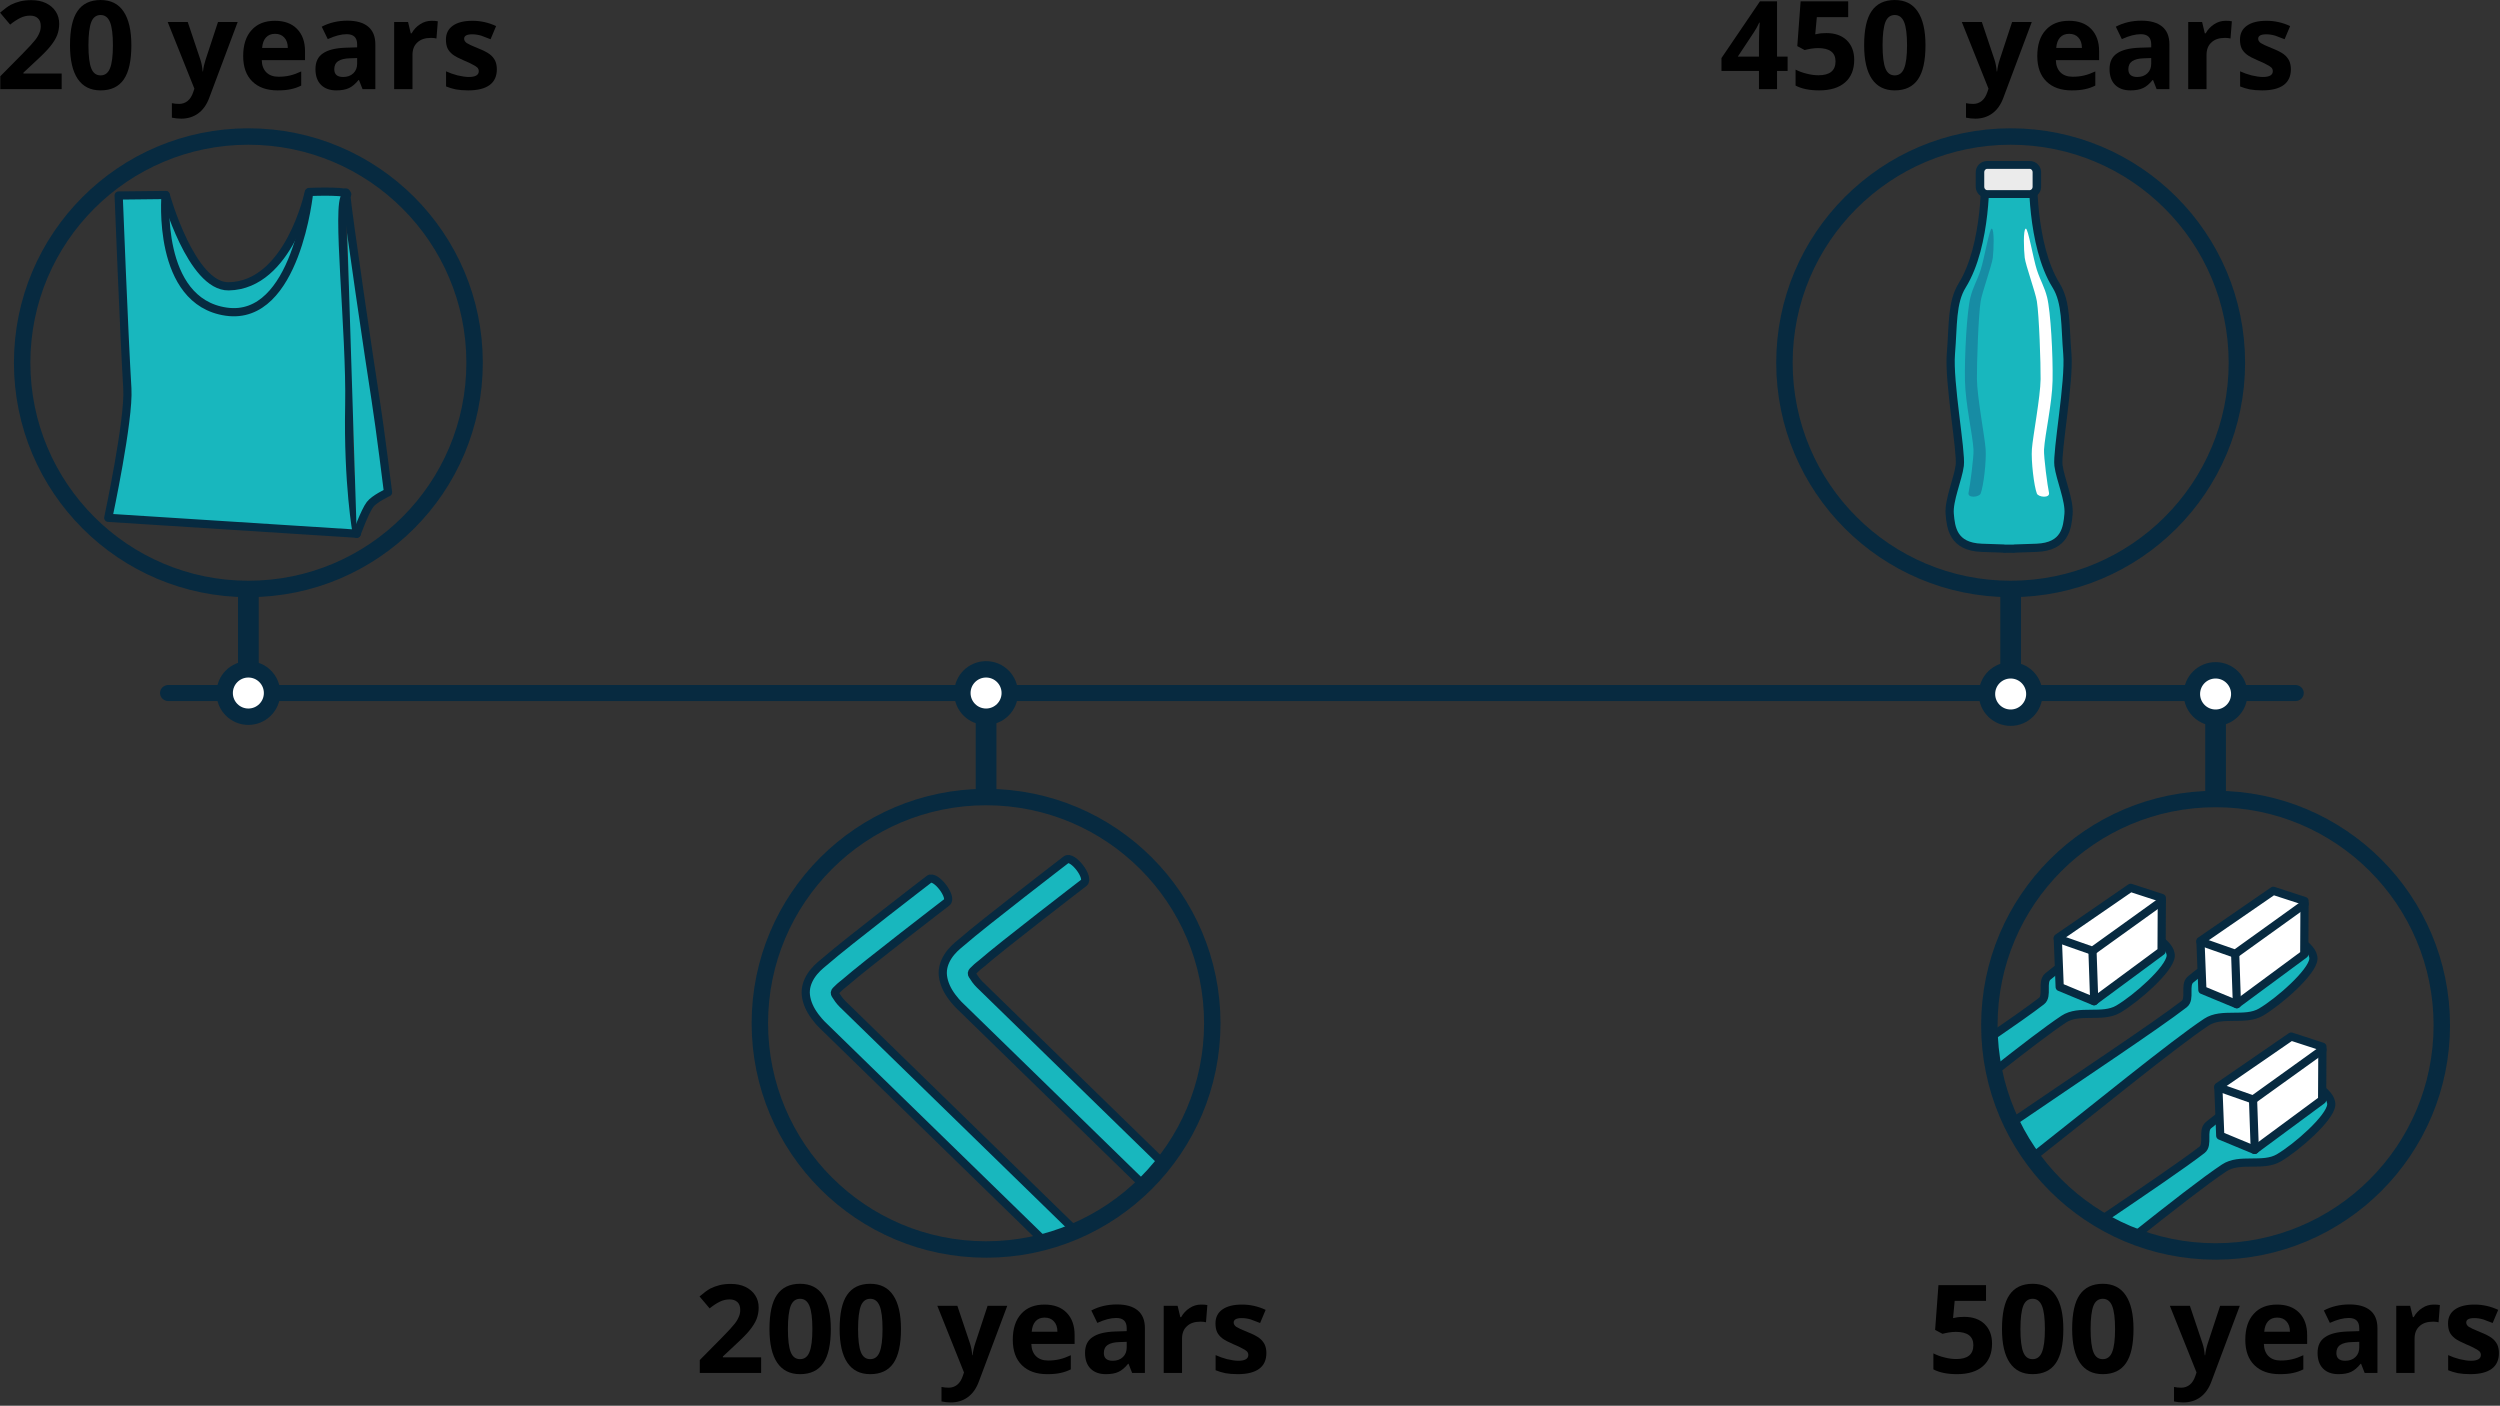 <?xml version="1.0" encoding="UTF-8" standalone="no"?>
<!DOCTYPE svg PUBLIC "-//W3C//DTD SVG 1.1//EN" "http://www.w3.org/Graphics/SVG/1.1/DTD/svg11.dtd">
<svg width="100%" height="100%" viewBox="0 0 610 343" version="1.1" xmlns="http://www.w3.org/2000/svg" xmlns:xlink="http://www.w3.org/1999/xlink" xml:space="preserve" xmlns:serif="http://www.serif.com/" style="fill-rule:evenodd;clip-rule:evenodd;stroke-linecap:round;stroke-linejoin:round;stroke-miterlimit:1.5;">
    <rect x="0" y="0" width="610" height="343" fill="#333333" stroke="none"/>
    <g transform="matrix(1,0,0,1,-12.189,-17.499)">
        <g transform="matrix(1.201,-0.698,0.698,1.201,-132.706,3.124)">
            <path d="M92.933,105.627C92.933,105.627 88.713,121.84 94.452,125.033C103.717,130.186 114.878,117.842 114.878,117.842L104.984,133.554C94.05,137.787 86.665,132.887 82.252,120.341L92.933,105.627Z" style="fill:rgb(24,183,190);stroke:rgb(7,42,64);stroke-width:1.44px;"/>
        </g>
        <g transform="matrix(2.85,0,0,1,-158.096,-176.206)">
            <g transform="matrix(10.527,0,0,30,59.354,215.458)">
                <path d="M0.539,-0L0.04,-0L0.04,-0.105L0.219,-0.286C0.272,-0.34 0.307,-0.378 0.323,-0.399C0.34,-0.42 0.351,-0.44 0.358,-0.458C0.366,-0.475 0.369,-0.494 0.369,-0.513C0.369,-0.542 0.361,-0.563 0.345,-0.577C0.33,-0.591 0.309,-0.598 0.282,-0.598C0.255,-0.598 0.228,-0.592 0.202,-0.579C0.176,-0.566 0.148,-0.548 0.12,-0.525L0.038,-0.622C0.073,-0.652 0.102,-0.673 0.125,-0.686C0.149,-0.698 0.174,-0.707 0.201,-0.714C0.229,-0.721 0.259,-0.724 0.293,-0.724C0.338,-0.724 0.377,-0.716 0.411,-0.7C0.445,-0.683 0.472,-0.661 0.491,-0.631C0.51,-0.602 0.519,-0.569 0.519,-0.531C0.519,-0.498 0.513,-0.467 0.502,-0.438C0.49,-0.409 0.472,-0.38 0.448,-0.35C0.424,-0.319 0.381,-0.276 0.32,-0.22L0.228,-0.134L0.228,-0.127L0.539,-0.127L0.539,-0Z" style="fill-rule:nonzero;"/>
            </g>
            <g transform="matrix(10.527,0,0,30,65.363,215.458)">
                <path d="M0.535,-0.357C0.535,-0.232 0.515,-0.14 0.474,-0.08C0.433,-0.02 0.37,0.01 0.285,0.01C0.203,0.01 0.141,-0.021 0.099,-0.083C0.057,-0.145 0.036,-0.236 0.036,-0.357C0.036,-0.483 0.056,-0.576 0.097,-0.635C0.138,-0.695 0.201,-0.725 0.285,-0.725C0.368,-0.725 0.43,-0.694 0.472,-0.631C0.514,-0.569 0.535,-0.477 0.535,-0.357ZM0.186,-0.357C0.186,-0.269 0.194,-0.207 0.209,-0.169C0.224,-0.131 0.249,-0.112 0.285,-0.112C0.32,-0.112 0.346,-0.131 0.361,-0.169C0.377,-0.208 0.385,-0.27 0.385,-0.357C0.385,-0.444 0.377,-0.507 0.361,-0.546C0.345,-0.584 0.32,-0.603 0.285,-0.603C0.25,-0.603 0.224,-0.584 0.209,-0.546C0.194,-0.507 0.186,-0.444 0.186,-0.357Z" style="fill-rule:nonzero;"/>
            </g>
            <g transform="matrix(10.527,0,0,30,74.107,215.458)">
                <path d="M0,-0.546L0.163,-0.546L0.266,-0.239C0.275,-0.212 0.281,-0.181 0.284,-0.144L0.287,-0.144C0.291,-0.178 0.298,-0.209 0.308,-0.239L0.409,-0.546L0.569,-0.546L0.338,0.07C0.317,0.127 0.287,0.169 0.247,0.198C0.208,0.226 0.162,0.24 0.11,0.24C0.084,0.24 0.059,0.237 0.034,0.232L0.034,0.114C0.052,0.118 0.072,0.12 0.093,0.12C0.119,0.12 0.142,0.112 0.162,0.096C0.182,0.08 0.197,0.056 0.208,0.023L0.217,-0.004L0,-0.546Z" style="fill-rule:nonzero;"/>
            </g>
            <g transform="matrix(10.527,0,0,30,80.095,215.458)">
                <path d="M0.304,-0.45C0.273,-0.45 0.248,-0.44 0.23,-0.42C0.212,-0.4 0.202,-0.372 0.199,-0.335L0.408,-0.335C0.408,-0.372 0.398,-0.4 0.379,-0.42C0.361,-0.44 0.336,-0.45 0.304,-0.45ZM0.325,0.01C0.237,0.01 0.169,-0.014 0.119,-0.063C0.07,-0.111 0.045,-0.18 0.045,-0.269C0.045,-0.361 0.068,-0.431 0.114,-0.481C0.159,-0.531 0.222,-0.556 0.303,-0.556C0.38,-0.556 0.44,-0.534 0.483,-0.49C0.526,-0.446 0.548,-0.386 0.548,-0.308L0.548,-0.236L0.196,-0.236C0.197,-0.194 0.21,-0.16 0.233,-0.137C0.257,-0.113 0.29,-0.101 0.332,-0.101C0.365,-0.101 0.396,-0.104 0.425,-0.111C0.455,-0.118 0.485,-0.129 0.517,-0.144L0.517,-0.029C0.491,-0.016 0.463,-0.006 0.434,0C0.404,0.007 0.368,0.01 0.325,0.01Z" style="fill-rule:nonzero;"/>
            </g>
            <g transform="matrix(10.527,0,0,30,86.315,215.458)">
                <path d="M0.425,-0L0.396,-0.074L0.392,-0.074C0.367,-0.043 0.341,-0.021 0.315,-0.009C0.288,0.004 0.254,0.01 0.211,0.01C0.159,0.01 0.117,-0.005 0.087,-0.035C0.057,-0.065 0.042,-0.108 0.042,-0.163C0.042,-0.221 0.062,-0.264 0.103,-0.291C0.143,-0.319 0.204,-0.334 0.286,-0.337L0.381,-0.34L0.381,-0.364C0.381,-0.419 0.353,-0.447 0.296,-0.447C0.252,-0.447 0.201,-0.434 0.142,-0.407L0.093,-0.508C0.156,-0.541 0.225,-0.557 0.302,-0.557C0.375,-0.557 0.431,-0.541 0.47,-0.509C0.509,-0.477 0.529,-0.429 0.529,-0.364L0.529,-0L0.425,-0ZM0.381,-0.253L0.323,-0.251C0.28,-0.25 0.248,-0.242 0.227,-0.228C0.205,-0.213 0.195,-0.191 0.195,-0.162C0.195,-0.12 0.219,-0.099 0.267,-0.099C0.302,-0.099 0.329,-0.109 0.35,-0.129C0.371,-0.149 0.381,-0.175 0.381,-0.208L0.381,-0.253Z" style="fill-rule:nonzero;"/>
            </g>
            <g transform="matrix(10.527,0,0,30,92.674,215.458)">
                <path d="M0.383,-0.556C0.403,-0.556 0.42,-0.555 0.433,-0.552L0.422,-0.412C0.41,-0.415 0.395,-0.417 0.378,-0.417C0.33,-0.417 0.293,-0.405 0.267,-0.38C0.24,-0.356 0.227,-0.322 0.227,-0.278L0.227,-0L0.078,-0L0.078,-0.546L0.191,-0.546L0.213,-0.454L0.22,-0.454C0.237,-0.485 0.26,-0.509 0.289,-0.528C0.318,-0.547 0.349,-0.556 0.383,-0.556Z" style="fill-rule:nonzero;"/>
            </g>
            <g transform="matrix(10.527,0,0,30,97.454,215.458)">
                <path d="M0.459,-0.162C0.459,-0.106 0.44,-0.063 0.401,-0.034C0.362,-0.005 0.304,0.01 0.226,0.01C0.186,0.01 0.153,0.007 0.125,0.002C0.097,-0.004 0.07,-0.012 0.046,-0.022L0.046,-0.145C0.074,-0.132 0.105,-0.121 0.139,-0.112C0.174,-0.104 0.205,-0.099 0.231,-0.099C0.285,-0.099 0.312,-0.115 0.312,-0.146C0.312,-0.158 0.308,-0.167 0.301,-0.175C0.294,-0.182 0.282,-0.19 0.264,-0.199C0.247,-0.209 0.223,-0.22 0.194,-0.232C0.152,-0.25 0.121,-0.266 0.101,-0.281C0.082,-0.296 0.067,-0.313 0.058,-0.332C0.049,-0.352 0.045,-0.375 0.045,-0.404C0.045,-0.452 0.064,-0.49 0.101,-0.516C0.139,-0.543 0.192,-0.556 0.261,-0.556C0.327,-0.556 0.391,-0.542 0.453,-0.513L0.408,-0.406C0.381,-0.417 0.355,-0.427 0.332,-0.435C0.308,-0.442 0.284,-0.446 0.259,-0.446C0.215,-0.446 0.193,-0.434 0.193,-0.41C0.193,-0.397 0.2,-0.385 0.214,-0.375C0.228,-0.366 0.259,-0.351 0.307,-0.332C0.35,-0.315 0.381,-0.299 0.401,-0.284C0.421,-0.269 0.435,-0.251 0.445,-0.232C0.454,-0.212 0.459,-0.189 0.459,-0.162Z" style="fill-rule:nonzero;"/>
            </g>
        </g>
        <g transform="matrix(2.797,0,0,1,275.397,-176.206)">
            <g transform="matrix(10.724,0,0,30,55.889,215.458)">
                <path d="M0.555,-0.148L0.469,-0.148L0.469,-0L0.322,-0L0.322,-0.148L0.017,-0.148L0.017,-0.253L0.33,-0.714L0.469,-0.714L0.469,-0.265L0.555,-0.265L0.555,-0.148ZM0.322,-0.265L0.322,-0.386C0.322,-0.406 0.323,-0.436 0.324,-0.474C0.326,-0.513 0.327,-0.535 0.328,-0.541L0.324,-0.541C0.312,-0.514 0.298,-0.488 0.281,-0.463L0.15,-0.265L0.322,-0.265Z" style="fill-rule:nonzero;"/>
            </g>
            <g transform="matrix(10.724,0,0,30,62.01,215.458)">
                <path d="M0.3,-0.456C0.369,-0.456 0.424,-0.437 0.465,-0.398C0.505,-0.359 0.526,-0.306 0.526,-0.239C0.526,-0.159 0.501,-0.098 0.452,-0.055C0.403,-0.012 0.333,0.01 0.241,0.01C0.162,0.01 0.098,-0.003 0.049,-0.029L0.049,-0.159C0.075,-0.146 0.104,-0.134 0.139,-0.126C0.173,-0.117 0.205,-0.113 0.236,-0.113C0.328,-0.113 0.374,-0.151 0.374,-0.226C0.374,-0.298 0.326,-0.334 0.231,-0.334C0.214,-0.334 0.195,-0.332 0.174,-0.329C0.153,-0.325 0.136,-0.322 0.123,-0.318L0.063,-0.35L0.09,-0.714L0.477,-0.714L0.477,-0.586L0.222,-0.586L0.209,-0.446L0.226,-0.449C0.246,-0.454 0.271,-0.456 0.3,-0.456Z" style="fill-rule:nonzero;"/>
            </g>
            <g transform="matrix(10.724,0,0,30,68.131,215.458)">
                <path d="M0.535,-0.357C0.535,-0.232 0.515,-0.14 0.474,-0.08C0.433,-0.02 0.37,0.01 0.285,0.01C0.203,0.01 0.141,-0.021 0.099,-0.083C0.057,-0.145 0.036,-0.236 0.036,-0.357C0.036,-0.483 0.056,-0.576 0.097,-0.635C0.138,-0.695 0.201,-0.725 0.285,-0.725C0.368,-0.725 0.43,-0.694 0.472,-0.631C0.514,-0.569 0.535,-0.477 0.535,-0.357ZM0.186,-0.357C0.186,-0.269 0.194,-0.207 0.209,-0.169C0.224,-0.131 0.249,-0.112 0.285,-0.112C0.32,-0.112 0.346,-0.131 0.361,-0.169C0.377,-0.208 0.385,-0.27 0.385,-0.357C0.385,-0.444 0.377,-0.507 0.361,-0.546C0.345,-0.584 0.32,-0.603 0.285,-0.603C0.25,-0.603 0.224,-0.584 0.209,-0.546C0.194,-0.507 0.186,-0.444 0.186,-0.357Z" style="fill-rule:nonzero;"/>
            </g>
            <g transform="matrix(10.724,0,0,30,77.038,215.458)">
                <path d="M0,-0.546L0.163,-0.546L0.266,-0.239C0.275,-0.212 0.281,-0.181 0.284,-0.144L0.287,-0.144C0.291,-0.178 0.298,-0.209 0.308,-0.239L0.409,-0.546L0.569,-0.546L0.338,0.07C0.317,0.127 0.287,0.169 0.247,0.198C0.208,0.226 0.162,0.24 0.11,0.24C0.084,0.24 0.059,0.237 0.034,0.232L0.034,0.114C0.052,0.118 0.072,0.12 0.093,0.12C0.119,0.12 0.142,0.112 0.162,0.096C0.182,0.08 0.197,0.056 0.208,0.023L0.217,-0.004L0,-0.546Z" style="fill-rule:nonzero;"/>
            </g>
            <g transform="matrix(10.724,0,0,30,83.139,215.458)">
                <path d="M0.304,-0.45C0.273,-0.45 0.248,-0.44 0.23,-0.42C0.212,-0.4 0.202,-0.372 0.199,-0.335L0.408,-0.335C0.408,-0.372 0.398,-0.4 0.379,-0.42C0.361,-0.44 0.336,-0.45 0.304,-0.45ZM0.325,0.01C0.237,0.01 0.169,-0.014 0.119,-0.063C0.07,-0.111 0.045,-0.18 0.045,-0.269C0.045,-0.361 0.068,-0.431 0.114,-0.481C0.159,-0.531 0.222,-0.556 0.303,-0.556C0.38,-0.556 0.44,-0.534 0.483,-0.49C0.526,-0.446 0.548,-0.386 0.548,-0.308L0.548,-0.236L0.196,-0.236C0.197,-0.194 0.21,-0.16 0.233,-0.137C0.257,-0.113 0.29,-0.101 0.332,-0.101C0.365,-0.101 0.396,-0.104 0.425,-0.111C0.455,-0.118 0.485,-0.129 0.517,-0.144L0.517,-0.029C0.491,-0.016 0.463,-0.006 0.434,0C0.404,0.007 0.368,0.01 0.325,0.01Z" style="fill-rule:nonzero;"/>
            </g>
            <g transform="matrix(10.724,0,0,30,89.475,215.458)">
                <path d="M0.425,-0L0.396,-0.074L0.392,-0.074C0.367,-0.043 0.341,-0.021 0.315,-0.009C0.288,0.004 0.254,0.01 0.211,0.01C0.159,0.01 0.117,-0.005 0.087,-0.035C0.057,-0.065 0.042,-0.108 0.042,-0.163C0.042,-0.221 0.062,-0.264 0.103,-0.291C0.143,-0.319 0.204,-0.334 0.286,-0.337L0.381,-0.34L0.381,-0.364C0.381,-0.419 0.353,-0.447 0.296,-0.447C0.252,-0.447 0.201,-0.434 0.142,-0.407L0.093,-0.508C0.156,-0.541 0.225,-0.557 0.302,-0.557C0.375,-0.557 0.431,-0.541 0.47,-0.509C0.509,-0.477 0.529,-0.429 0.529,-0.364L0.529,-0L0.425,-0ZM0.381,-0.253L0.323,-0.251C0.28,-0.25 0.248,-0.242 0.227,-0.228C0.205,-0.213 0.195,-0.191 0.195,-0.162C0.195,-0.12 0.219,-0.099 0.267,-0.099C0.302,-0.099 0.329,-0.109 0.35,-0.129C0.371,-0.149 0.381,-0.175 0.381,-0.208L0.381,-0.253Z" style="fill-rule:nonzero;"/>
            </g>
            <g transform="matrix(10.724,0,0,30,95.952,215.458)">
                <path d="M0.383,-0.556C0.403,-0.556 0.42,-0.555 0.433,-0.552L0.422,-0.412C0.41,-0.415 0.395,-0.417 0.378,-0.417C0.33,-0.417 0.293,-0.405 0.267,-0.38C0.24,-0.356 0.227,-0.322 0.227,-0.278L0.227,-0L0.078,-0L0.078,-0.546L0.191,-0.546L0.213,-0.454L0.22,-0.454C0.237,-0.485 0.26,-0.509 0.289,-0.528C0.318,-0.547 0.349,-0.556 0.383,-0.556Z" style="fill-rule:nonzero;"/>
            </g>
            <g transform="matrix(10.724,0,0,30,100.822,215.458)">
                <path d="M0.459,-0.162C0.459,-0.106 0.44,-0.063 0.401,-0.034C0.362,-0.005 0.304,0.01 0.226,0.01C0.186,0.01 0.153,0.007 0.125,0.002C0.097,-0.004 0.07,-0.012 0.046,-0.022L0.046,-0.145C0.074,-0.132 0.105,-0.121 0.139,-0.112C0.174,-0.104 0.205,-0.099 0.231,-0.099C0.285,-0.099 0.312,-0.115 0.312,-0.146C0.312,-0.158 0.308,-0.167 0.301,-0.175C0.294,-0.182 0.282,-0.19 0.264,-0.199C0.247,-0.209 0.223,-0.22 0.194,-0.232C0.152,-0.25 0.121,-0.266 0.101,-0.281C0.082,-0.296 0.067,-0.313 0.058,-0.332C0.049,-0.352 0.045,-0.375 0.045,-0.404C0.045,-0.452 0.064,-0.49 0.101,-0.516C0.139,-0.543 0.192,-0.556 0.261,-0.556C0.327,-0.556 0.391,-0.542 0.453,-0.513L0.408,-0.406C0.381,-0.417 0.355,-0.427 0.332,-0.435C0.308,-0.442 0.284,-0.446 0.259,-0.446C0.215,-0.446 0.193,-0.434 0.193,-0.41C0.193,-0.397 0.2,-0.385 0.214,-0.375C0.228,-0.366 0.259,-0.351 0.307,-0.332C0.35,-0.315 0.381,-0.299 0.401,-0.284C0.421,-0.269 0.435,-0.251 0.445,-0.232C0.454,-0.212 0.459,-0.189 0.459,-0.162Z" style="fill-rule:nonzero;"/>
            </g>
        </g>
        <g transform="matrix(2.658,0,0,1,36.679,137.036)">
            <g transform="matrix(11.285,0,0,30,54.574,215.458)">
                <path d="M0.539,-0L0.04,-0L0.04,-0.105L0.219,-0.286C0.272,-0.34 0.307,-0.378 0.323,-0.399C0.34,-0.42 0.351,-0.44 0.358,-0.458C0.366,-0.475 0.369,-0.494 0.369,-0.513C0.369,-0.542 0.361,-0.563 0.345,-0.577C0.33,-0.591 0.309,-0.598 0.282,-0.598C0.255,-0.598 0.228,-0.592 0.202,-0.579C0.176,-0.566 0.148,-0.548 0.12,-0.525L0.038,-0.622C0.073,-0.652 0.102,-0.673 0.125,-0.686C0.149,-0.698 0.174,-0.707 0.201,-0.714C0.229,-0.721 0.259,-0.724 0.293,-0.724C0.338,-0.724 0.377,-0.716 0.411,-0.7C0.445,-0.683 0.472,-0.661 0.491,-0.631C0.51,-0.602 0.519,-0.569 0.519,-0.531C0.519,-0.498 0.513,-0.467 0.502,-0.438C0.49,-0.409 0.472,-0.38 0.448,-0.35C0.424,-0.319 0.381,-0.276 0.32,-0.22L0.228,-0.134L0.228,-0.127L0.539,-0.127L0.539,-0Z" style="fill-rule:nonzero;"/>
            </g>
            <g transform="matrix(11.285,0,0,30,61.016,215.458)">
                <path d="M0.535,-0.357C0.535,-0.232 0.515,-0.14 0.474,-0.08C0.433,-0.02 0.37,0.01 0.285,0.01C0.203,0.01 0.141,-0.021 0.099,-0.083C0.057,-0.145 0.036,-0.236 0.036,-0.357C0.036,-0.483 0.056,-0.576 0.097,-0.635C0.138,-0.695 0.201,-0.725 0.285,-0.725C0.368,-0.725 0.43,-0.694 0.472,-0.631C0.514,-0.569 0.535,-0.477 0.535,-0.357ZM0.186,-0.357C0.186,-0.269 0.194,-0.207 0.209,-0.169C0.224,-0.131 0.249,-0.112 0.285,-0.112C0.32,-0.112 0.346,-0.131 0.361,-0.169C0.377,-0.208 0.385,-0.27 0.385,-0.357C0.385,-0.444 0.377,-0.507 0.361,-0.546C0.345,-0.584 0.32,-0.603 0.285,-0.603C0.25,-0.603 0.224,-0.584 0.209,-0.546C0.194,-0.507 0.186,-0.444 0.186,-0.357Z" style="fill-rule:nonzero;"/>
            </g>
            <g transform="matrix(11.285,0,0,30,67.457,215.458)">
                <path d="M0.535,-0.357C0.535,-0.232 0.515,-0.14 0.474,-0.08C0.433,-0.02 0.37,0.01 0.285,0.01C0.203,0.01 0.141,-0.021 0.099,-0.083C0.057,-0.145 0.036,-0.236 0.036,-0.357C0.036,-0.483 0.056,-0.576 0.097,-0.635C0.138,-0.695 0.201,-0.725 0.285,-0.725C0.368,-0.725 0.43,-0.694 0.472,-0.631C0.514,-0.569 0.535,-0.477 0.535,-0.357ZM0.186,-0.357C0.186,-0.269 0.194,-0.207 0.209,-0.169C0.224,-0.131 0.249,-0.112 0.285,-0.112C0.32,-0.112 0.346,-0.131 0.361,-0.169C0.377,-0.208 0.385,-0.27 0.385,-0.357C0.385,-0.444 0.377,-0.507 0.361,-0.546C0.345,-0.584 0.32,-0.603 0.285,-0.603C0.25,-0.603 0.224,-0.584 0.209,-0.546C0.194,-0.507 0.186,-0.444 0.186,-0.357Z" style="fill-rule:nonzero;"/>
            </g>
            <g transform="matrix(11.285,0,0,30,76.83,215.458)">
                <path d="M0,-0.546L0.163,-0.546L0.266,-0.239C0.275,-0.212 0.281,-0.181 0.284,-0.144L0.287,-0.144C0.291,-0.178 0.298,-0.209 0.308,-0.239L0.409,-0.546L0.569,-0.546L0.338,0.07C0.317,0.127 0.287,0.169 0.247,0.198C0.208,0.226 0.162,0.24 0.11,0.24C0.084,0.24 0.059,0.237 0.034,0.232L0.034,0.114C0.052,0.118 0.072,0.12 0.093,0.12C0.119,0.12 0.142,0.112 0.162,0.096C0.182,0.08 0.197,0.056 0.208,0.023L0.217,-0.004L0,-0.546Z" style="fill-rule:nonzero;"/>
            </g>
            <g transform="matrix(11.285,0,0,30,83.25,215.458)">
                <path d="M0.304,-0.45C0.273,-0.45 0.248,-0.44 0.23,-0.42C0.212,-0.4 0.202,-0.372 0.199,-0.335L0.408,-0.335C0.408,-0.372 0.398,-0.4 0.379,-0.42C0.361,-0.44 0.336,-0.45 0.304,-0.45ZM0.325,0.01C0.237,0.01 0.169,-0.014 0.119,-0.063C0.07,-0.111 0.045,-0.18 0.045,-0.269C0.045,-0.361 0.068,-0.431 0.114,-0.481C0.159,-0.531 0.222,-0.556 0.303,-0.556C0.38,-0.556 0.44,-0.534 0.483,-0.49C0.526,-0.446 0.548,-0.386 0.548,-0.308L0.548,-0.236L0.196,-0.236C0.197,-0.194 0.21,-0.16 0.233,-0.137C0.257,-0.113 0.29,-0.101 0.332,-0.101C0.365,-0.101 0.396,-0.104 0.425,-0.111C0.455,-0.118 0.485,-0.129 0.517,-0.144L0.517,-0.029C0.491,-0.016 0.463,-0.006 0.434,0C0.404,0.007 0.368,0.01 0.325,0.01Z" style="fill-rule:nonzero;"/>
            </g>
            <g transform="matrix(11.285,0,0,30,89.917,215.458)">
                <path d="M0.425,-0L0.396,-0.074L0.392,-0.074C0.367,-0.043 0.341,-0.021 0.315,-0.009C0.288,0.004 0.254,0.01 0.211,0.01C0.159,0.01 0.117,-0.005 0.087,-0.035C0.057,-0.065 0.042,-0.108 0.042,-0.163C0.042,-0.221 0.062,-0.264 0.103,-0.291C0.143,-0.319 0.204,-0.334 0.286,-0.337L0.381,-0.34L0.381,-0.364C0.381,-0.419 0.353,-0.447 0.296,-0.447C0.252,-0.447 0.201,-0.434 0.142,-0.407L0.093,-0.508C0.156,-0.541 0.225,-0.557 0.302,-0.557C0.375,-0.557 0.431,-0.541 0.47,-0.509C0.509,-0.477 0.529,-0.429 0.529,-0.364L0.529,-0L0.425,-0ZM0.381,-0.253L0.323,-0.251C0.28,-0.25 0.248,-0.242 0.227,-0.228C0.205,-0.213 0.195,-0.191 0.195,-0.162C0.195,-0.12 0.219,-0.099 0.267,-0.099C0.302,-0.099 0.329,-0.109 0.35,-0.129C0.371,-0.149 0.381,-0.175 0.381,-0.208L0.381,-0.253Z" style="fill-rule:nonzero;"/>
            </g>
            <g transform="matrix(11.285,0,0,30,96.733,215.458)">
                <path d="M0.383,-0.556C0.403,-0.556 0.42,-0.555 0.433,-0.552L0.422,-0.412C0.41,-0.415 0.395,-0.417 0.378,-0.417C0.33,-0.417 0.293,-0.405 0.267,-0.38C0.24,-0.356 0.227,-0.322 0.227,-0.278L0.227,-0L0.078,-0L0.078,-0.546L0.191,-0.546L0.213,-0.454L0.22,-0.454C0.237,-0.485 0.26,-0.509 0.289,-0.528C0.318,-0.547 0.349,-0.556 0.383,-0.556Z" style="fill-rule:nonzero;"/>
            </g>
            <g transform="matrix(11.285,0,0,30,101.858,215.458)">
                <path d="M0.459,-0.162C0.459,-0.106 0.44,-0.063 0.401,-0.034C0.362,-0.005 0.304,0.01 0.226,0.01C0.186,0.01 0.153,0.007 0.125,0.002C0.097,-0.004 0.07,-0.012 0.046,-0.022L0.046,-0.145C0.074,-0.132 0.105,-0.121 0.139,-0.112C0.174,-0.104 0.205,-0.099 0.231,-0.099C0.285,-0.099 0.312,-0.115 0.312,-0.146C0.312,-0.158 0.308,-0.167 0.301,-0.175C0.294,-0.182 0.282,-0.19 0.264,-0.199C0.247,-0.209 0.223,-0.22 0.194,-0.232C0.152,-0.25 0.121,-0.266 0.101,-0.281C0.082,-0.296 0.067,-0.313 0.058,-0.332C0.049,-0.352 0.045,-0.375 0.045,-0.404C0.045,-0.452 0.064,-0.49 0.101,-0.516C0.139,-0.543 0.192,-0.556 0.261,-0.556C0.327,-0.556 0.391,-0.542 0.453,-0.513L0.408,-0.406C0.381,-0.417 0.355,-0.427 0.332,-0.435C0.308,-0.442 0.284,-0.446 0.259,-0.446C0.215,-0.446 0.193,-0.434 0.193,-0.41C0.193,-0.397 0.2,-0.385 0.214,-0.375C0.228,-0.366 0.259,-0.351 0.307,-0.332C0.35,-0.315 0.381,-0.299 0.401,-0.284C0.421,-0.269 0.435,-0.251 0.445,-0.232C0.454,-0.212 0.459,-0.189 0.459,-0.162Z" style="fill-rule:nonzero;"/>
            </g>
        </g>
        <g transform="matrix(3.285,0,0,1,286.617,137.036)">
            <g transform="matrix(9.132,0,0,30,59.62,215.458)">
                <path d="M0.3,-0.456C0.369,-0.456 0.424,-0.437 0.465,-0.398C0.505,-0.359 0.526,-0.306 0.526,-0.239C0.526,-0.159 0.501,-0.098 0.452,-0.055C0.403,-0.012 0.333,0.01 0.241,0.01C0.162,0.01 0.098,-0.003 0.049,-0.029L0.049,-0.159C0.075,-0.146 0.104,-0.134 0.139,-0.126C0.173,-0.117 0.205,-0.113 0.236,-0.113C0.328,-0.113 0.374,-0.151 0.374,-0.226C0.374,-0.298 0.326,-0.334 0.231,-0.334C0.214,-0.334 0.195,-0.332 0.174,-0.329C0.153,-0.325 0.136,-0.322 0.123,-0.318L0.063,-0.35L0.09,-0.714L0.477,-0.714L0.477,-0.586L0.222,-0.586L0.209,-0.446L0.226,-0.449C0.246,-0.454 0.271,-0.456 0.3,-0.456Z" style="fill-rule:nonzero;"/>
            </g>
            <g transform="matrix(9.132,0,0,30,64.833,215.458)">
                <path d="M0.535,-0.357C0.535,-0.232 0.515,-0.14 0.474,-0.08C0.433,-0.02 0.37,0.01 0.285,0.01C0.203,0.01 0.141,-0.021 0.099,-0.083C0.057,-0.145 0.036,-0.236 0.036,-0.357C0.036,-0.483 0.056,-0.576 0.097,-0.635C0.138,-0.695 0.201,-0.725 0.285,-0.725C0.368,-0.725 0.43,-0.694 0.472,-0.631C0.514,-0.569 0.535,-0.477 0.535,-0.357ZM0.186,-0.357C0.186,-0.269 0.194,-0.207 0.209,-0.169C0.224,-0.131 0.249,-0.112 0.285,-0.112C0.32,-0.112 0.346,-0.131 0.361,-0.169C0.377,-0.208 0.385,-0.27 0.385,-0.357C0.385,-0.444 0.377,-0.507 0.361,-0.546C0.345,-0.584 0.32,-0.603 0.285,-0.603C0.25,-0.603 0.224,-0.584 0.209,-0.546C0.194,-0.507 0.186,-0.444 0.186,-0.357Z" style="fill-rule:nonzero;"/>
            </g>
            <g transform="matrix(9.132,0,0,30,70.045,215.458)">
                <path d="M0.535,-0.357C0.535,-0.232 0.515,-0.14 0.474,-0.08C0.433,-0.02 0.37,0.01 0.285,0.01C0.203,0.01 0.141,-0.021 0.099,-0.083C0.057,-0.145 0.036,-0.236 0.036,-0.357C0.036,-0.483 0.056,-0.576 0.097,-0.635C0.138,-0.695 0.201,-0.725 0.285,-0.725C0.368,-0.725 0.43,-0.694 0.472,-0.631C0.514,-0.569 0.535,-0.477 0.535,-0.357ZM0.186,-0.357C0.186,-0.269 0.194,-0.207 0.209,-0.169C0.224,-0.131 0.249,-0.112 0.285,-0.112C0.32,-0.112 0.346,-0.131 0.361,-0.169C0.377,-0.208 0.385,-0.27 0.385,-0.357C0.385,-0.444 0.377,-0.507 0.361,-0.546C0.345,-0.584 0.32,-0.603 0.285,-0.603C0.25,-0.603 0.224,-0.584 0.209,-0.546C0.194,-0.507 0.186,-0.444 0.186,-0.357Z" style="fill-rule:nonzero;"/>
            </g>
            <g transform="matrix(9.132,0,0,30,77.63,215.458)">
                <path d="M0,-0.546L0.163,-0.546L0.266,-0.239C0.275,-0.212 0.281,-0.181 0.284,-0.144L0.287,-0.144C0.291,-0.178 0.298,-0.209 0.308,-0.239L0.409,-0.546L0.569,-0.546L0.338,0.07C0.317,0.127 0.287,0.169 0.247,0.198C0.208,0.226 0.162,0.24 0.11,0.24C0.084,0.24 0.059,0.237 0.034,0.232L0.034,0.114C0.052,0.118 0.072,0.12 0.093,0.12C0.119,0.12 0.142,0.112 0.162,0.096C0.182,0.08 0.197,0.056 0.208,0.023L0.217,-0.004L0,-0.546Z" style="fill-rule:nonzero;"/>
            </g>
            <g transform="matrix(9.132,0,0,30,82.824,215.458)">
                <path d="M0.304,-0.45C0.273,-0.45 0.248,-0.44 0.23,-0.42C0.212,-0.4 0.202,-0.372 0.199,-0.335L0.408,-0.335C0.408,-0.372 0.398,-0.4 0.379,-0.42C0.361,-0.44 0.336,-0.45 0.304,-0.45ZM0.325,0.01C0.237,0.01 0.169,-0.014 0.119,-0.063C0.07,-0.111 0.045,-0.18 0.045,-0.269C0.045,-0.361 0.068,-0.431 0.114,-0.481C0.159,-0.531 0.222,-0.556 0.303,-0.556C0.38,-0.556 0.44,-0.534 0.483,-0.49C0.526,-0.446 0.548,-0.386 0.548,-0.308L0.548,-0.236L0.196,-0.236C0.197,-0.194 0.21,-0.16 0.233,-0.137C0.257,-0.113 0.29,-0.101 0.332,-0.101C0.365,-0.101 0.396,-0.104 0.425,-0.111C0.455,-0.118 0.485,-0.129 0.517,-0.144L0.517,-0.029C0.491,-0.016 0.463,-0.006 0.434,0C0.404,0.007 0.368,0.01 0.325,0.01Z" style="fill-rule:nonzero;"/>
            </g>
            <g transform="matrix(9.132,0,0,30,88.219,215.458)">
                <path d="M0.425,-0L0.396,-0.074L0.392,-0.074C0.367,-0.043 0.341,-0.021 0.315,-0.009C0.288,0.004 0.254,0.01 0.211,0.01C0.159,0.01 0.117,-0.005 0.087,-0.035C0.057,-0.065 0.042,-0.108 0.042,-0.163C0.042,-0.221 0.062,-0.264 0.103,-0.291C0.143,-0.319 0.204,-0.334 0.286,-0.337L0.381,-0.34L0.381,-0.364C0.381,-0.419 0.353,-0.447 0.296,-0.447C0.252,-0.447 0.201,-0.434 0.142,-0.407L0.093,-0.508C0.156,-0.541 0.225,-0.557 0.302,-0.557C0.375,-0.557 0.431,-0.541 0.47,-0.509C0.509,-0.477 0.529,-0.429 0.529,-0.364L0.529,-0L0.425,-0ZM0.381,-0.253L0.323,-0.251C0.28,-0.25 0.248,-0.242 0.227,-0.228C0.205,-0.213 0.195,-0.191 0.195,-0.162C0.195,-0.12 0.219,-0.099 0.267,-0.099C0.302,-0.099 0.329,-0.109 0.35,-0.129C0.371,-0.149 0.381,-0.175 0.381,-0.208L0.381,-0.253Z" style="fill-rule:nonzero;"/>
            </g>
            <g transform="matrix(9.132,0,0,30,93.735,215.458)">
                <path d="M0.383,-0.556C0.403,-0.556 0.42,-0.555 0.433,-0.552L0.422,-0.412C0.41,-0.415 0.395,-0.417 0.378,-0.417C0.33,-0.417 0.293,-0.405 0.267,-0.38C0.24,-0.356 0.227,-0.322 0.227,-0.278L0.227,-0L0.078,-0L0.078,-0.546L0.191,-0.546L0.213,-0.454L0.22,-0.454C0.237,-0.485 0.26,-0.509 0.289,-0.528C0.318,-0.547 0.349,-0.556 0.383,-0.556Z" style="fill-rule:nonzero;"/>
            </g>
            <g transform="matrix(9.132,0,0,30,97.882,215.458)">
                <path d="M0.459,-0.162C0.459,-0.106 0.44,-0.063 0.401,-0.034C0.362,-0.005 0.304,0.01 0.226,0.01C0.186,0.01 0.153,0.007 0.125,0.002C0.097,-0.004 0.07,-0.012 0.046,-0.022L0.046,-0.145C0.074,-0.132 0.105,-0.121 0.139,-0.112C0.174,-0.104 0.205,-0.099 0.231,-0.099C0.285,-0.099 0.312,-0.115 0.312,-0.146C0.312,-0.158 0.308,-0.167 0.301,-0.175C0.294,-0.182 0.282,-0.19 0.264,-0.199C0.247,-0.209 0.223,-0.22 0.194,-0.232C0.152,-0.25 0.121,-0.266 0.101,-0.281C0.082,-0.296 0.067,-0.313 0.058,-0.332C0.049,-0.352 0.045,-0.375 0.045,-0.404C0.045,-0.452 0.064,-0.49 0.101,-0.516C0.139,-0.543 0.192,-0.556 0.261,-0.556C0.327,-0.556 0.391,-0.542 0.453,-0.513L0.408,-0.406C0.381,-0.417 0.355,-0.427 0.332,-0.435C0.308,-0.442 0.284,-0.446 0.259,-0.446C0.215,-0.446 0.193,-0.434 0.193,-0.41C0.193,-0.397 0.2,-0.385 0.214,-0.375C0.228,-0.366 0.259,-0.351 0.307,-0.332C0.35,-0.315 0.381,-0.299 0.401,-0.284C0.421,-0.269 0.435,-0.251 0.445,-0.232C0.454,-0.212 0.459,-0.189 0.459,-0.162Z" style="fill-rule:nonzero;"/>
            </g>
        </g>
        <g transform="matrix(1.201,-0.698,0.698,1.201,-132.706,3.124)">
            <path d="M85.746,101.526C85.746,101.526 74.184,123.335 70.036,131.595C67.558,136.528 55.721,149.555 55.721,149.555L92.061,173.904C92.061,173.904 95.044,165.589 102.252,153.736C108.921,142.768 118.181,121.618 120.225,121.618C122.269,121.618 114.991,117.802 114.991,117.802C114.991,117.802 101.6,136.381 91.834,128.659C82.067,120.937 92.92,105.588 92.92,105.588L85.746,101.526Z" style="fill:rgb(24,183,190);stroke:rgb(7,42,64);stroke-width:1.44px;"/>
        </g>
        <g transform="matrix(1.201,-0.698,0.698,1.201,-132.706,3.124)">
            <path d="M120.531,121.127C118.73,125.03 108.988,149.425 106.717,155.287C104.924,159.915 100.454,170.386 100.454,170.386C100.454,170.386 97.827,170.144 96.657,170.634C95.256,171.22 92.047,173.904 92.047,173.904" style="fill:rgb(24,183,190);stroke:rgb(7,42,64);stroke-width:1.44px;"/>
        </g>
        <path d="M267.128,320.504L212.81,267.562C212.81,267.562 211.338,266.142 210.229,264.294C209.259,262.678 208.647,260.772 208.81,259.045C208.964,257.421 209.741,255.878 210.804,254.597C211.865,253.318 213.192,252.345 213.654,251.938C218.424,247.744 238.881,232.031 238.881,232.031C240.437,230.837 244.767,236.476 243.211,237.671C243.211,237.671 223.049,253.144 218.349,257.277C218.055,257.536 217.282,258.073 216.566,258.814C216.304,259.084 215.924,259.338 215.888,259.715C215.858,260.039 216.143,260.333 216.325,260.636C216.94,261.66 217.752,262.45 217.752,262.45C217.756,262.454 217.759,262.457 217.763,262.46L274.633,317.891C272.216,318.935 269.71,319.811 267.128,320.504Z" style="fill:rgb(24,183,190);stroke:rgb(7,42,64);stroke-width:2px;"/>
        <path d="M291.303,306.718L246.246,262.801C246.246,262.801 244.773,261.382 243.664,259.534C242.694,257.918 242.082,256.011 242.245,254.285C242.399,252.661 243.176,251.117 244.239,249.836C245.3,248.558 246.627,247.584 247.089,247.178C251.859,242.983 272.316,227.271 272.316,227.271C273.872,226.076 278.202,231.715 276.646,232.91C276.646,232.91 256.484,248.384 251.785,252.517C251.491,252.775 250.717,253.313 250.001,254.053C249.74,254.324 249.359,254.577 249.324,254.955C249.293,255.278 249.578,255.573 249.76,255.875C250.375,256.9 251.188,257.69 251.188,257.69C251.191,257.693 251.194,257.697 251.198,257.7L296.071,301.436C294.595,303.298 293.002,305.062 291.303,306.718Z" style="fill:rgb(24,183,190);stroke:rgb(7,42,64);stroke-width:2px;"/>
        <g transform="matrix(0.167,0,0,0.167,452.185,53.697)">
            <path d="M300,34.469C311.654,34.283 335.739,35.502 335.739,35.502C335.739,35.502 332.453,140.766 369.373,200.248C384.969,225.375 382.369,258.957 385.835,300C389.301,341.043 370.281,443.364 372.88,463.292C375.48,483.22 389.301,514.328 387.568,534.256C385.835,554.183 382.871,582.107 340.781,583.642C325.977,584.182 315.739,584.517 308.659,584.72L308.659,584.946C308.659,584.946 309.44,585.118 300.776,584.926C292.113,585.118 292.893,584.946 292.893,584.946L292.893,584.72C285.814,584.517 275.576,584.182 260.772,583.642C218.681,582.107 215.718,554.183 213.985,534.256C212.252,514.328 226.073,483.22 228.672,463.292C231.272,443.364 212.252,341.043 215.718,300C219.183,258.957 216.584,225.375 232.18,200.248C269.1,140.766 265.814,36.619 265.814,36.619C265.814,36.619 288.583,34.652 300,34.469Z" style="fill:rgb(24,183,190);stroke:rgb(7,42,64);stroke-width:12.01px;"/>
        </g>
        <g transform="matrix(0.599,1.11022e-16,0,0.553,446.657,-76.523)">
            <path d="M104.386,246C104.386,244.224 103.057,242.782 101.419,242.782L84.186,242.782C82.548,242.782 81.219,244.224 81.219,246L81.219,252.435C81.219,254.211 82.548,255.653 84.186,255.653L101.419,255.653C103.057,255.653 104.386,254.211 104.386,252.435L104.386,246Z" style="fill:rgb(235,235,235);stroke:rgb(7,42,64);stroke-width:3.47px;"/>
        </g>
        <g transform="matrix(0.724,1.11022e-16,-1.11022e-16,0.724,434.89,-119.902)">
            <path d="M98.875,266.832C99.644,266.601 101.414,277.066 102.617,280.731C103.887,284.601 105.169,286.386 106.077,290.02C107.258,294.741 108.083,309.562 107.909,318.104C107.75,325.884 105.335,336.123 105.032,341.271C104.888,343.713 106.243,353.839 106.697,355.808C107.152,357.776 103.114,357.381 102.617,356.11C101.658,353.659 100.644,345.179 100.944,341.102C101.246,336.982 103.811,323.531 103.876,317.565C103.931,312.531 103.381,295.997 102.617,291.303C102.102,288.147 98.824,279.19 98.521,276.616C98.218,274.041 97.957,267.108 98.875,266.832Z" style="fill:white;"/>
        </g>
        <g transform="matrix(-0.724,-1.11022e-16,-1.11022e-16,0.724,569.765,-119.902)">
            <path d="M98.875,266.832C99.644,266.601 101.414,277.066 102.617,280.731C103.887,284.601 105.169,286.386 106.077,290.02C107.258,294.741 108.083,309.562 107.909,318.104C107.75,325.884 105.335,336.123 105.032,341.271C104.888,343.713 106.243,353.839 106.697,355.808C107.152,357.776 103.114,357.381 102.617,356.11C101.658,353.659 100.644,345.179 100.944,341.102C101.246,336.982 103.811,323.531 103.876,317.565C103.931,312.531 103.381,295.997 102.617,291.303C102.102,288.147 98.824,279.19 98.521,276.616C98.218,274.041 97.957,267.108 98.875,266.832Z" style="fill:rgb(23,140,164);"/>
        </g>
        <path d="M502.988,291.487C519.458,280.237 538.311,267.759 545.125,262.496C546.758,261.234 545.097,257.832 546.676,256.503C550.125,253.601 560.821,245.905 565.817,245.084C569.971,244.401 576.978,248.347 576.652,251.576C576.327,254.804 568.215,261.902 563.864,264.456C559.973,266.741 554.31,264.409 550.551,266.903C542.364,272.335 523.721,287.626 508.025,299.954C506.106,297.299 504.417,294.467 502.988,291.487Z" style="fill:rgb(24,183,190);stroke:rgb(7,42,64);stroke-width:2px;"/>
        <path d="M497.673,270.733C503.147,266.98 507.645,263.824 510.306,261.768C511.939,260.507 510.279,257.104 511.858,255.776C515.306,252.874 526.002,245.178 530.998,244.356C535.153,243.673 542.159,247.619 541.834,250.848C541.508,254.077 533.396,261.174 529.046,263.729C525.155,266.014 519.492,263.681 515.732,266.176C511.902,268.717 505.782,273.417 498.748,278.961C498.19,276.285 497.827,273.537 497.673,270.733Z" style="fill:rgb(24,183,190);stroke:rgb(7,42,64);stroke-width:2px;"/>
        <path d="M524.775,315.228C535.466,307.995 545.037,301.49 549.482,298.056C551.115,296.795 549.455,293.393 551.034,292.064C554.482,289.162 565.178,281.466 570.174,280.645C574.329,279.962 581.335,283.907 581.01,287.136C580.684,290.365 572.572,297.462 568.222,300.017C564.331,302.302 558.668,299.969 554.908,302.464C550.198,305.589 542.026,311.978 532.95,319.186C530.105,318.089 527.373,316.762 524.775,315.228Z" style="fill:rgb(24,183,190);stroke:rgb(7,42,64);stroke-width:2px;"/>
        <g transform="matrix(0.862,0,0,0.862,154.841,34.024)">
            <path d="M457.922,261.057L457.379,247.18L478.001,232.982L486.839,235.861L486.762,250.936L467.613,265.079L457.922,261.057Z" style="fill:white;stroke:rgb(7,42,64);stroke-width:2.32px;"/>
        </g>
        <g transform="matrix(0.862,0,0,0.862,120.023,33.296)">
            <path d="M457.922,261.057L457.379,247.18L478.001,232.982L486.839,235.861L486.762,250.936L467.613,265.079L457.922,261.057Z" style="fill:white;stroke:rgb(7,42,64);stroke-width:2.32px;"/>
        </g>
        <g transform="matrix(0.862,0,0,0.862,159.199,69.584)">
            <path d="M457.922,261.057L457.379,247.18L478.001,232.982L486.839,235.861L486.762,250.936L467.613,265.079L457.922,261.057Z" style="fill:white;stroke:rgb(7,42,64);stroke-width:2.32px;"/>
        </g>
        <g transform="matrix(0.862,0,0,0.862,154.841,34.024)">
            <path d="M457.379,247.352L467.248,250.819L486.839,236.741" style="fill:none;stroke:rgb(7,42,64);stroke-width:2.32px;"/>
        </g>
        <g transform="matrix(0.862,0,0,0.862,120.023,33.296)">
            <path d="M457.379,247.352L467.248,250.819L486.839,236.741" style="fill:none;stroke:rgb(7,42,64);stroke-width:2.32px;"/>
        </g>
        <g transform="matrix(0.862,0,0,0.862,159.199,69.584)">
            <path d="M457.379,247.352L467.248,250.819L486.839,236.741" style="fill:none;stroke:rgb(7,42,64);stroke-width:2.32px;"/>
        </g>
        <g transform="matrix(0.862,0,0,0.862,154.841,34.024)">
            <path d="M467.205,250.819L467.701,265.079" style="fill:none;stroke:rgb(7,42,64);stroke-width:2.32px;"/>
        </g>
        <g transform="matrix(0.862,0,0,0.862,120.023,33.296)">
            <path d="M467.205,250.819L467.701,265.079" style="fill:none;stroke:rgb(7,42,64);stroke-width:2.32px;"/>
        </g>
        <g transform="matrix(0.862,0,0,0.862,159.199,69.584)">
            <path d="M467.205,250.819L467.701,265.079" style="fill:none;stroke:rgb(7,42,64);stroke-width:2.32px;"/>
        </g>
        <g transform="matrix(9.548,0,0,9.548,-627.403,-1674.4)">
            <circle cx="73.334" cy="186.469" r="5.781" style="fill:none;stroke:rgb(7,42,64);stroke-width:0.42px;"/>
        </g>
        <g transform="matrix(9.548,0,0,9.548,-197.403,-1674.4)">
            <circle cx="73.334" cy="186.469" r="5.781" style="fill:none;stroke:rgb(7,42,64);stroke-width:0.42px;"/>
        </g>
        <g transform="matrix(9.548,0,0,9.548,-447.403,-1513.23)">
            <circle cx="73.334" cy="186.469" r="5.781" style="fill:none;stroke:rgb(7,42,64);stroke-width:0.42px;"/>
        </g>
        <g transform="matrix(9.548,0,0,9.548,-147.403,-1512.75)">
            <circle cx="73.334" cy="186.469" r="5.781" style="fill:none;stroke:rgb(7,42,64);stroke-width:0.42px;"/>
        </g>
        <g transform="matrix(1,0,0,0.498,37.177,150.764)">
            <path d="M35.612,20.988L35.612,72.003" style="fill:none;stroke:rgb(7,42,64);stroke-width:5.06px;"/>
        </g>
        <g transform="matrix(1.038,0,0,1,53.271,97.594)">
            <path d="M0,89.003L500,89.003" style="fill:none;stroke:rgb(7,42,64);stroke-width:3.92px;"/>
        </g>
        <g transform="matrix(1,0,0,0.498,217.177,176.153)">
            <path d="M35.612,20.988L35.612,72.003" style="fill:none;stroke:rgb(7,42,64);stroke-width:5.06px;"/>
        </g>
        <g transform="matrix(1,0,0,0.498,467.177,150.764)">
            <path d="M35.612,20.988L35.612,72.003" style="fill:none;stroke:rgb(7,42,64);stroke-width:5.06px;"/>
        </g>
        <g transform="matrix(1,0,0,0.498,517.177,176.391)">
            <path d="M35.612,20.988L35.612,72.003" style="fill:none;stroke:rgb(7,42,64);stroke-width:5.06px;"/>
        </g>
        <g transform="matrix(1,0,0,1,-0.544,0.128)">
            <circle cx="73.334" cy="186.469" r="5.781" style="fill:white;stroke:rgb(7,42,64);stroke-width:4px;"/>
        </g>
        <g transform="matrix(1,0,0,1,179.456,0.128)">
            <circle cx="73.334" cy="186.469" r="5.781" style="fill:white;stroke:rgb(7,42,64);stroke-width:4px;"/>
        </g>
        <g transform="matrix(1,0,0,1,429.456,0.367)">
            <circle cx="73.334" cy="186.469" r="5.781" style="fill:white;stroke:rgb(7,42,64);stroke-width:4px;"/>
        </g>
        <g transform="matrix(1,0,0,1,479.456,0.367)">
            <circle cx="73.334" cy="186.469" r="5.781" style="fill:white;stroke:rgb(7,42,64);stroke-width:4px;"/>
        </g>
    </g>
</svg>
